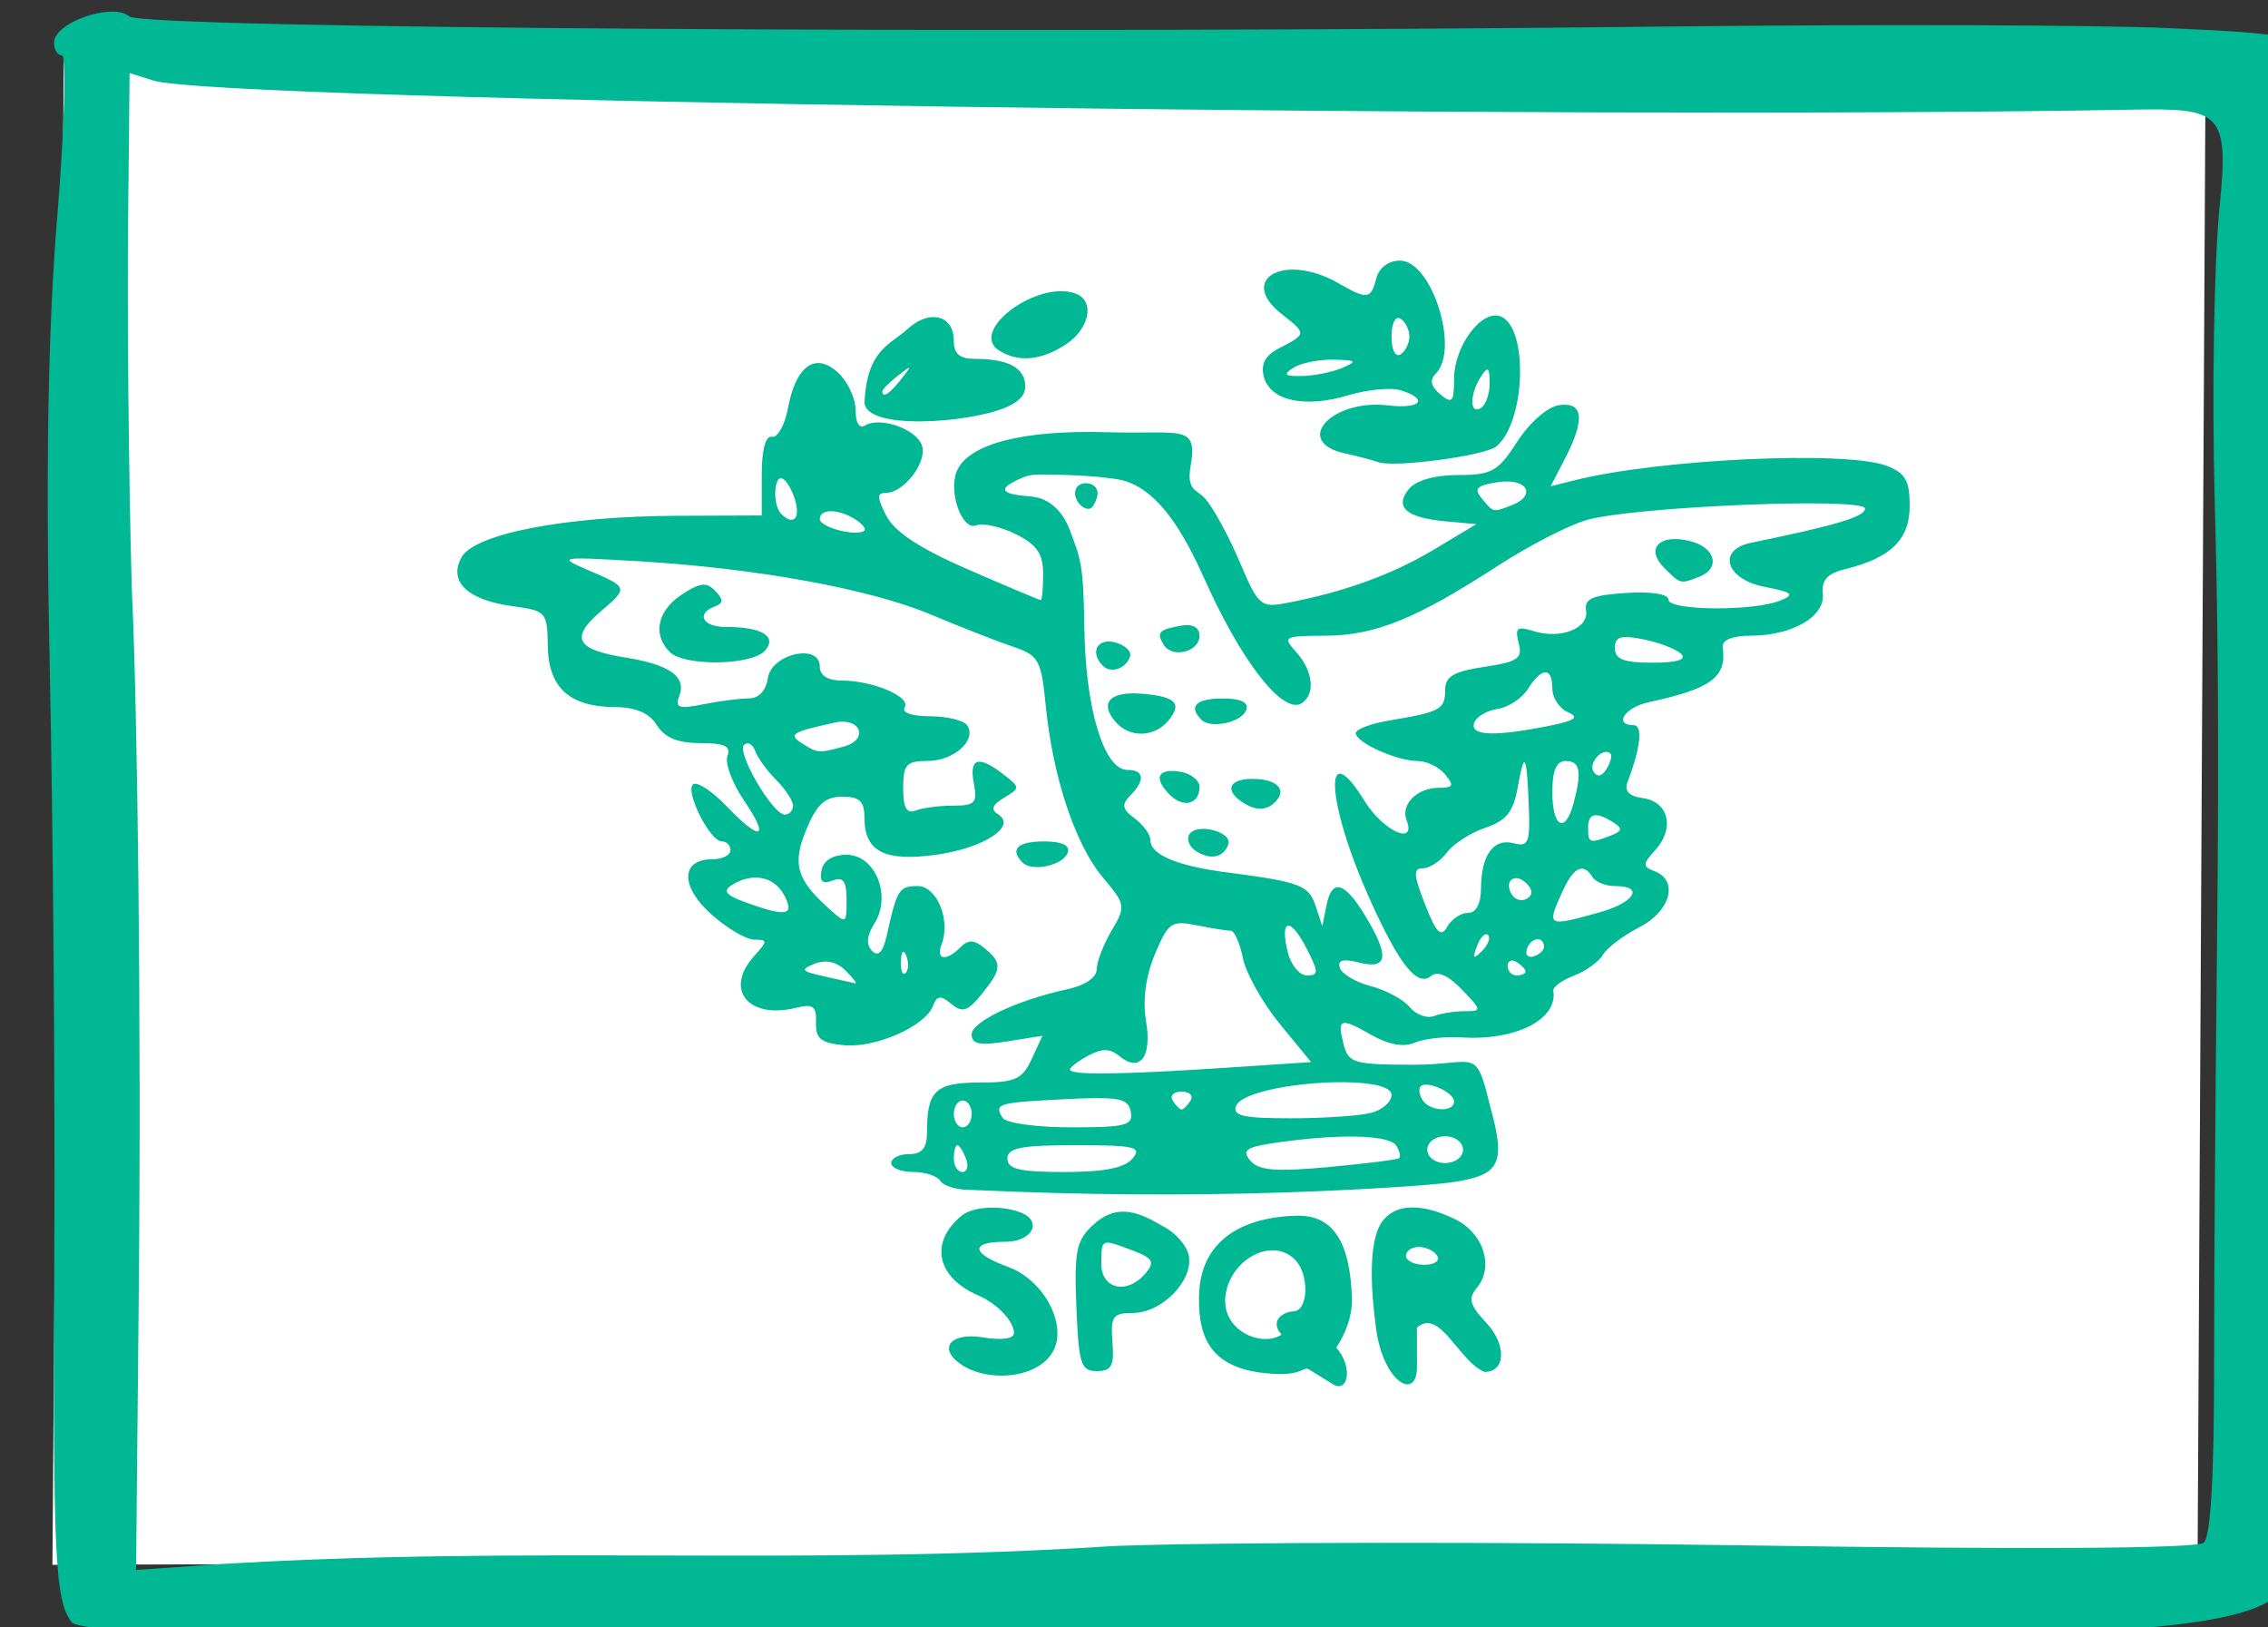 <?xml version="1.0" ?><svg height="96.178mm" viewBox="0 0 134.078 96.178" width="134.078mm" xmlns="http://www.w3.org/2000/svg">
    <rect x="0" y="0" width="134.078" height="96.178" fill="#333333" stroke="none"/>
    <path d="m 259.324,-533.261 126.612,1.512 -0.471,87.997 -126.817,0.409 z" fill="#FFFFFF" paint-order="markers stroke fill" transform="translate(-36.213,-27.656) translate(-219.336,563.484)"/>
    <path d="m 6785.326,1651.992 c -5.17,0.122 -12.473,3.41 -12.652,6.731 -0.084,1.647 0.7,3.008 1.75,3.027 1.052,0.02 0.567,16.395 -1.08,36.389 -2.055,24.97 -2.572,56.281 -1.645,100.004 0.744,35.008 1.207,93.704 1.025,130.435 -0.335,67.912 0.117,77.728 3.867,82.623 2.954,3.861 109.64,5.565 202.26,3.232 39.526,-0.995 105.65,-1.304 146.939,-0.688 102.665,1.539 135.959,-0.663 143.971,-9.527 3.253,-3.6 3.739,-10.991 4.356,-65.879 1.035,-92.072 0.624,-145.871 -1.498,-195.541 -2.334,-54.617 -1.748,-69.123 2.982,-73.828 3.058,-3.041 3.139,-4.093 0.602,-7.768 -2.583,-3.741 -6.389,-4.403 -31.777,-5.539 -15.864,-0.71 -65.644,-0.874 -110.619,-0.363 -149.911,1.704 -341.223,0.45 -344.369,-2.258 -0.906,-0.779 -2.389,-1.091 -4.111,-1.051 z m 4.195,13.699 5.316,1.674 c 14.579,4.585 315.995,8.808 441.578,6.479 19.583,-0.363 21.472,0.641 19.352,21.584 -1.226,12.114 -1.749,41.59 -1.096,65.512 0.597,21.832 1.073,49.105 0.512,99.996 -0.343,31.075 -0.665,73.131 -0.648,93.455 0.015,24.006 -0.772,37.692 -2.279,39.066 -1.455,1.327 -39.263,1.557 -101.383,0.615 -54.484,-0.827 -118.282,-0.769 -141.766,0.127 -69.764,4.551 -131.064,-0.307 -202.287,4.219 l -15.855,1.125 0.598,-61.672 c 0.596,-61.509 -0.283,-131.02 -1.541,-156.822 -0.763,-26.609 -1.03,-63.454 -0.842,-81.871 z m 283.422,41.826 c -2.598,0 -4.683,1.562 -5.316,3.984 -1.225,4.684 -1.951,4.768 -8.549,0.996 -11.847,-6.772 -22.503,-0.892 -12.559,6.93 5.63,4.428 5.631,4.426 -0.713,7.723 -2.978,1.548 -3.98,3.478 -3.25,6.269 1.4,5.354 9.086,7.05 18.783,4.145 4.333,-1.299 9.634,-1.803 11.777,-1.123 6.327,2.008 4.453,4.218 -2.852,3.365 -12.643,-1.476 -21.343,8.124 -9.691,10.693 3.014,0.665 6.377,1.547 7.473,1.959 3.463,1.305 23.806,-1.395 26.371,-3.5 6.533,-5.362 7.218,-26.582 0.935,-28.992 -4.222,-1.62 -10.367,6.632 -10.367,13.922 0,5.182 -0.42,5.654 -3.074,3.451 -2.132,-1.769 -2.437,-3.187 -0.996,-4.629 5.371,-5.371 -0.902,-25.193 -7.973,-25.193 z m -75.738,6.822 c -8.575,0.088 -19.769,9.401 -13.697,13.244 4.255,2.693 9.385,2.222 14.859,-1.365 5.289,-3.466 6.548,-9.676 2.293,-11.309 -1.06,-0.407 -2.23,-0.583 -3.455,-0.57 z m -28.676,5.779 c -1.657,0.101 -3.557,0.939 -5.387,2.596 -4.085,3.697 -8.976,4.609 -9.686,16.111 -0.416,6.747 23.331,4.894 31.387,1.502 2.548,-1.073 4.484,-2.489 4.484,-4.736 0,-4.101 -3.711,-6.154 -11.123,-6.154 -3.515,0 -4.82,-1.094 -4.82,-4.047 0,-3.557 -2.093,-5.439 -4.856,-5.271 z m 104.088,0.199 c 0.132,0.014 0.27,0.065 0.412,0.152 1.096,0.678 1.992,2.47 1.992,3.984 0,1.514 -0.896,3.308 -1.992,3.986 -1.135,0.701 -1.994,-1.016 -1.994,-3.986 0,-2.599 0.658,-4.237 1.582,-4.137 z m -14.535,9.291 c 5.133,0.094 5.414,0.352 1.992,1.822 -2.192,0.942 -6.227,1.76 -8.967,1.822 -3.927,0.086 -4.348,-0.3 -1.992,-1.822 1.644,-1.062 5.679,-1.884 8.967,-1.822 z m -115.037,0.76 c -3.036,0.066 -5.449,3.585 -6.682,10.156 -0.692,3.688 -2.284,6.513 -3.539,6.275 -1.441,-0.271 -2.283,2.889 -2.283,8.566 v 8.992 l -18.932,0.074 c -24.991,0.097 -45.248,4.02 -48.08,9.312 -2.9,5.419 1.393,9.491 11.435,10.846 7.473,1.008 7.75,1.32 7.844,8.801 0.116,9.327 4.763,13.609 14.869,13.699 4.789,0.043 7.778,1.322 9.482,4.051 1.74,2.786 4.647,3.984 9.66,3.984 5.424,0 6.903,0.7 6.07,2.871 -0.606,1.578 1.065,6.062 3.713,9.963 5.852,8.623 3.758,9.251 -3.967,1.188 -3.113,-3.249 -6.415,-5.44 -7.34,-4.869 -2.065,1.276 3.631,12.77 6.328,12.77 1.068,0 1.941,0.896 1.941,1.992 0,1.097 -1.822,1.994 -4.049,1.994 -7.062,0 -7.18,6.065 -0.238,12.268 3.489,3.117 7.813,5.668 9.609,5.668 3.013,0 3.011,0.28 -0.033,3.644 -6.787,7.499 -1.274,14.222 9.453,11.529 3.68,-0.924 4.465,-0.324 4.34,3.309 -0.123,3.568 1.089,4.554 6.197,5.051 7.047,0.683 18.148,-4.196 19.893,-8.742 0.91,-2.37 1.7,-2.458 4.111,-0.457 2.455,2.038 3.652,1.652 6.742,-2.164 4.556,-5.626 4.645,-6.958 0.684,-10.246 -2.328,-1.931 -3.634,-1.991 -5.381,-0.244 -3.248,3.248 -5.585,2.869 -4.221,-0.686 2.07,-5.393 -1.06,-12.949 -5.361,-12.949 -4.112,0 -4.624,0.806 -6.818,10.75 -0.871,3.948 -1.919,5.122 -3.318,3.723 -1.399,-1.399 -1.232,-3.349 0.529,-6.17 3.872,-6.199 0.156,-15.279 -6.254,-15.279 -3.085,0 -5.157,1.294 -5.578,3.482 -0.476,2.47 0.24,3.131 2.465,2.277 2.384,-0.915 3.133,0.114 3.133,4.301 0,5.459 -0.034,5.474 -4.17,1.73 -7.05,-6.38 -7.982,-9.838 -4.744,-17.588 2.295,-5.492 4.142,-7.156 7.945,-7.156 3.889,0 4.955,1.02 4.955,4.738 0,7.487 4.472,9.793 15.936,8.217 10.667,-1.467 18.181,-6.358 13.865,-9.025 -1.693,-1.046 -1.304,-2.113 1.348,-3.695 3.626,-2.164 3.621,-2.305 -0.143,-5.215 -5.591,-4.323 -7.689,-3.688 -6.604,1.992 0.831,4.348 0.246,4.982 -4.588,4.982 -3.047,0 -6.808,0.487 -8.359,1.082 -2.051,0.787 -2.82,-0.572 -2.82,-4.982 0,-5.266 0.711,-6.064 5.402,-6.064 5.86,0 11.002,-4.538 8.934,-7.885 -0.707,-1.144 -4.423,-2.08 -8.26,-2.08 -4.151,0 -6.475,-0.808 -5.74,-1.996 1.448,-2.343 -7.111,-5.975 -14.082,-5.975 -3.076,0 -4.854,-1.142 -4.854,-3.121 0,-5.288 -10.822,-2.841 -11.598,2.623 -0.392,2.759 -2.02,4.482 -4.234,4.482 -1.979,0 -6.551,0.593 -10.16,1.314 -5.472,1.094 -6.361,0.786 -5.35,-1.848 1.656,-4.315 -2.147,-7.009 -12.146,-8.607 -10.879,-1.74 -12.259,-4.341 -5.426,-10.219 6.29,-5.41 6.304,-5.362 -2.992,-9.35 -6.589,-2.826 -6.115,-2.908 11.053,-1.91 26.467,1.539 51.898,6.153 65.607,11.906 6.662,2.796 14.915,6.025 18.338,7.174 5.768,1.937 6.304,2.909 7.332,13.291 1.567,15.829 6.587,30.89 12.727,38.188 5.091,6.05 5.153,6.429 1.943,11.861 -1.823,3.086 -3.314,6.971 -3.314,8.633 0,1.794 -2.632,3.59 -6.477,4.42 -11.285,2.435 -21.424,7.224 -21.424,10.119 0,2.142 1.848,2.501 7.898,1.533 l 7.899,-1.262 -2.418,5.209 c -2.097,4.519 -3.647,5.225 -11.672,5.225 -9.806,0.016 -11.672,1.799 -11.672,11.141 0,3.491 -1.097,4.818 -3.984,4.818 -2.192,0 -3.986,0.898 -3.986,1.994 0,1.096 2.19,1.992 4.865,1.992 2.675,0 5.418,0.896 6.096,1.992 0.677,1.097 3.588,1.994 6.471,1.994 25.427,1.176 48.06,1.317 70.129,0.584 15.364,-0.497 32.205,-1.516 37.424,-2.262 11.008,-1.575 12.226,-4.089 8.473,-17.496 -3.097,-12.891 -3.138,-8.729 -16.898,-8.729 -13.23,0 -14.553,-0.373 -15.605,-4.396 -1.559,-5.962 -0.815,-6.244 6.059,-2.299 3.867,2.22 7.236,2.833 9.736,1.777 2.103,-0.886 6.738,-1.421 10.303,-1.184 12.195,0.807 21.689,-3.969 20.645,-10.385 -0.138,-0.846 1.926,-2.366 4.586,-3.377 2.66,-1.011 5.58,-3.112 6.49,-4.668 0.911,-1.556 4.571,-4.32 8.133,-6.141 6.939,-3.546 8.809,-10.409 3.402,-12.484 -2.742,-1.052 -2.724,-1.569 0.174,-4.771 4.355,-4.812 2.947,-10.709 -2.752,-11.52 -3.176,-0.452 -4.255,-1.597 -3.459,-3.672 2.895,-7.543 3.439,-12.611 1.355,-12.611 -4.537,0 -2.003,-3.954 3.272,-5.105 14.199,-3.1 17.473,-5.533 16.59,-12.332 -0.201,-1.549 2.16,-2.519 6.242,-2.519 9.335,-0.042 16.626,-4.283 16.09,-9.359 -0.321,-3.044 1.013,-4.517 4.981,-5.492 10.222,-2.513 14.391,-6.599 14.391,-14.111 0,-5.657 -0.969,-7.346 -5.113,-8.922 -9.106,-3.462 -50.691,-1.534 -69.674,3.231 l -5.303,1.33 3.176,-6.143 c 4.555,-8.808 4.13,-12.731 -1.297,-11.959 -2.558,0.364 -6.544,3.838 -9.303,8.109 -4.32,6.689 -5.708,7.475 -13.217,7.475 -5.129,0 -9.382,1.193 -10.941,3.072 -3.355,4.042 -0.688,6.446 8.041,7.248 l 6.977,0.639 -9.486,5.684 c -9.247,5.538 -19.945,9.423 -32.656,11.863 -6.01,1.153 -6.454,0.773 -10.682,-9.168 -2.426,-5.705 -5.882,-12.039 -7.68,-14.078 -1.798,-2.04 -4.203,-1.709 -3.268,-7.127 1.664,-9.636 -1.868,-7.184 -18.473,-7.676 -19.04,-0.564 -31.354,2.644 -33.74,8.863 -1.789,4.663 1.3,13.099 4.365,11.922 1.542,-0.592 5.538,0.29 8.883,1.959 4.703,2.346 6.082,4.354 6.082,8.865 0,3.208 -0.234,5.834 -0.519,5.834 -0.285,0 -7.544,-3.054 -16.131,-6.787 -10.779,-4.686 -16.443,-8.39 -18.295,-11.959 -2.153,-4.15 -2.178,-5.17 -0.121,-5.17 4.102,0 9.382,-7.063 7.99,-10.69 -1.398,-3.643 -9.369,-6.365 -12.668,-4.326 -1.256,0.777 -2.106,-0.632 -2.106,-3.49 0,-2.635 -1.778,-6.398 -3.949,-8.363 -1.585,-1.435 -3.093,-2.118 -4.473,-2.088 z m 20.377,1.062 c 0.103,0.103 -0.501,0.91 -1.74,2.49 -2.603,3.319 -4.238,4.375 -4.238,2.734 0,-0.413 1.568,-1.982 3.486,-3.486 1.58,-1.239 2.389,-1.841 2.492,-1.738 z m 128.986,0.397 c 0.384,0.021 0.507,0.976 0.519,2.973 0.017,2.401 -0.867,4.92 -1.963,5.598 -2.537,1.568 -2.537,-3.049 0,-6.975 0.687,-1.063 1.145,-1.612 1.443,-1.596 z m -99.857,23.4 c 5.829,0.067 11.322,0.139 17.277,1.045 11.338,1.724 17.832,18.965 21.018,25.59 7.859,16.611 16.246,26.785 20.113,24.395 3.146,-1.944 2.61,-7.231 -1.156,-11.393 -3.152,-3.485 -2.866,-3.633 6.477,-3.689 11.095,-0.05 20.159,-3.721 38.459,-15.582 7.008,-4.542 15.977,-9.155 19.93,-10.252 10.851,-3.013 61.99,-5.095 61.99,-2.527 0,1.819 -6.298,3.711 -25.41,7.633 -7.678,1.575 -5.681,8.138 2.99,9.828 6.321,1.232 6.859,1.707 3.488,3.072 -5.95,2.409 -24.912,2.251 -24.912,-0.209 0,-1.263 -3.771,-1.863 -9.465,-1.496 -7.555,0.485 -9.355,1.282 -8.916,3.945 0.659,3.994 -5.756,6.46 -11.803,4.541 -3.582,-1.137 -4.107,-0.701 -3.227,2.666 0.904,3.457 -0.174,4.204 -7.68,5.33 -6.916,1.037 -8.732,2.127 -8.732,5.236 0,4.242 -1.104,4.838 -12.455,6.725 -4.11,0.684 -7.473,1.954 -7.473,2.824 0,2.084 9.168,6.209 13.801,6.209 2.006,0 4.763,1.345 6.127,2.988 2.059,2.481 1.83,2.99 -1.35,2.99 -4.907,0 -8.605,3.683 -7.248,7.219 2.233,5.818 -5.218,2.436 -9.346,-4.242 -9.427,-15.254 -8.581,0.268 1.199,22.002 6.524,14.498 10.549,19.533 13.594,17.006 1.456,-1.209 3.83,-0.176 6.883,2.996 4.478,4.654 4.502,4.842 0.627,4.842 -2.218,0 -5.307,0.49 -6.865,1.088 -1.558,0.598 -3.987,-0.302 -5.396,-2 -1.409,-1.699 -5.303,-3.8 -8.652,-4.668 -3.35,-0.868 -6.464,-2.697 -6.92,-4.064 -0.588,-1.765 0.672,-2.108 4.348,-1.186 6.402,1.607 6.759,-1.498 1.215,-10.592 -4.63,-7.593 -7.373,-8.23 -8.6,-1.994 l -0.881,4.484 -1.488,-4.506 c -1.546,-4.684 -3.372,-5.374 -19.943,-7.539 -11.124,-1.454 -16.939,-3.938 -16.939,-7.236 0,-1.211 -1.568,-3.36 -3.486,-4.777 -2.794,-2.064 -2.994,-3.078 -0.998,-5.102 3.375,-3.422 3.135,-5.715 -0.6,-5.715 -5.278,0 -9.393,-13.609 -9.643,-31.885 -0.195,-14.289 -0.811,-15.101 -3.338,-21.877 -0.881,-2.362 -3.352,-6.656 -8.326,-7.199 -2.9,-0.317 -10.755,-0.634 -1.965,-4.295 1.176,-0.49 2.443,-0.643 3.678,-0.629 z m -57.631,0.824 c 0.114,0.017 0.235,0.062 0.361,0.141 0.964,0.596 2.225,2.89 2.803,5.1 1.031,3.944 -0.607,5.308 -3.227,2.688 -1.863,-1.863 -1.642,-8.178 0.062,-7.928 z m 162.188,0.729 c 4.653,0.149 5.694,3.398 0.67,5.326 -4.146,1.591 -3.984,1.629 -6.619,-1.547 -1.846,-2.224 -1.123,-2.926 3.742,-3.641 0.805,-0.118 1.542,-0.16 2.207,-0.139 z m -94.352,0.377 c -0.959,0.029 -1.878,0.501 -2.189,1.463 -0.556,1.719 0.842,3.668 2.213,4.152 1.37,0.484 1.903,-0.643 2.492,-2.275 0.795,-2.204 -0.917,-3.388 -2.516,-3.34 z m -56.729,6.256 c 1.505,0.012 3.484,0.62 5.379,1.818 1.612,1.02 2.509,2.163 1.992,2.541 -1.836,1.341 -9.906,-0.778 -9.906,-2.602 0,-1.183 1.03,-1.768 2.535,-1.756 z m 188.19,6.211 c -4.346,0.034 -5.866,2.898 -2.385,6.379 3.711,3.711 3.566,3.674 7.795,2.051 4.881,-1.873 3.723,-6.544 -1.977,-7.975 -1.277,-0.321 -2.431,-0.463 -3.434,-0.455 z m -216.553,10.18 v 0 c -1.184,-0.033 -2.651,0.679 -4.959,2.191 -5.447,3.568 -6.574,8.924 -2.693,12.805 3.289,3.288 18.513,3.027 21.33,-0.367 2.642,-3.183 -0.84,-5.215 -8.938,-5.215 -5.06,0 -6.591,-3.003 -2.328,-4.566 1.938,-0.711 1.96,-1.478 0.102,-3.453 -0.843,-0.896 -1.593,-1.371 -2.514,-1.397 z m 107.43,9.012 c -0.28,0.015 -0.577,0.049 -0.891,0.103 -5.089,0.878 -5.697,1.526 -4,4.271 1.926,3.117 7.986,1.6 7.986,-1.998 0,-1.629 -1.134,-2.481 -3.096,-2.377 z m 97.898,2.672 c 0.978,-0.056 2.36,0.13 4.279,0.514 3.528,0.706 7.296,2.163 8.371,3.238 1.279,1.279 -0.941,1.955 -6.414,1.955 -6.398,0 -8.371,-0.763 -8.371,-3.238 0,-1.615 0.505,-2.376 2.135,-2.469 z m -115.029,0.975 c -2.941,-0.019 -3.921,2.843 -1.322,5.441 1.78,1.779 5.162,0.625 6.061,-2.07 0.387,-1.162 -1.126,-2.592 -3.363,-3.178 -0.495,-0.129 -0.955,-0.191 -1.375,-0.193 z m 97.377,6.881 c 0.975,-0.011 1.568,1.193 1.568,3.617 0,2.075 1.568,4.455 3.486,5.289 2.653,1.152 1.579,1.892 -4.484,3.088 -12.05,2.377 -17.385,2.153 -16.449,-0.69 0.451,-1.37 2.801,-2.783 5.223,-3.139 2.422,-0.355 5.483,-2.372 6.801,-4.482 1.525,-2.441 2.881,-3.668 3.855,-3.68 z m -91.342,4.699 c -5.998,-0.162 -7.917,2.28 -4.668,6.195 3.128,3.768 8.736,3.706 11.924,-0.135 3.187,-3.84 1.632,-5.392 -6.002,-5.992 -0.436,-0.034 -0.854,-0.058 -1.254,-0.068 z m 19.34,1.129 c -5.921,0 -7.693,1.771 -4.732,4.732 2.14,2.14 9.126,0.584 10.057,-2.242 0.537,-1.631 -1.3,-2.49 -5.324,-2.49 z m -84.504,5.178 c 4.164,0.147 4.984,4.218 0,5.555 -5.621,1.508 -5.809,1.494 -9.271,-0.695 -3.202,-2.025 -2.392,-2.543 7.289,-4.662 0.724,-0.159 1.387,-0.218 1.982,-0.197 z m -21.578,4.852 c 0.685,-0.081 1.411,0.543 1.812,1.674 0.535,1.507 2.654,4.421 4.709,6.477 2.055,2.055 3.736,4.635 3.736,5.73 0,1.097 -0.823,1.992 -1.83,1.992 -2.699,0 -10.836,-13.924 -9.086,-15.549 0.206,-0.191 0.43,-0.297 0.658,-0.324 z m 191.588,1.891 c 0.384,-0.022 0.744,0.092 1.041,0.389 0.415,0.415 0.021,1.947 -0.879,3.402 -1.059,1.713 -2.087,1.917 -2.914,0.578 -0.989,-1.599 1.089,-4.272 2.752,-4.369 z m -8.947,2.027 c 3.208,0 3.64,2.354 1.734,9.465 -1.838,6.857 -4.723,5.336 -4.723,-2.49 0,-4.872 0.9,-6.975 2.988,-6.975 z m -9.234,0.301 c 0.461,0 0.737,3.196 0.998,9.859 0.316,8.065 -0.089,9.044 -3.379,8.184 -4.496,-1.176 -7.245,2.617 -7.285,10.057 -0.019,3.445 -1.105,5.481 -2.922,5.481 -1.59,0 -3.675,1.4 -4.633,3.111 -1.367,2.442 -2.425,1.371 -4.92,-4.982 -2.595,-6.606 -2.68,-8.094 -0.463,-8.094 1.494,0 3.888,-1.576 5.32,-3.504 1.432,-1.927 5.294,-4.413 8.582,-5.523 4.676,-1.579 6.247,-3.529 7.211,-8.951 0.661,-3.717 1.132,-5.64 1.49,-5.637 z m -78.617,1.922 c -3.422,0 -3.68,2.103 -0.408,5.375 2.982,2.982 6.553,2.009 6.553,-1.785 0,-1.553 -2.018,-3.111 -4.484,-3.461 -0.617,-0.088 -1.171,-0.13 -1.66,-0.129 z m 17.984,1.764 c -5.665,0 -6.383,2.937 -1.398,5.726 2.286,1.282 4.315,1.238 5.957,-0.125 3.462,-2.874 1.243,-5.6 -4.559,-5.6 z m 76.568,8.104 c 0.914,-0.018 2.211,0.524 3.93,1.613 2.12,1.344 1.986,1.943 -0.662,2.959 -4.637,1.78 -4.986,1.658 -4.986,-1.717 0,-1.887 0.544,-2.833 1.719,-2.856 z m -87.738,3.055 c -1.284,0.028 -2.411,0.39 -2.916,1.207 -0.69,1.116 -0.018,2.812 1.492,3.768 3.234,2.046 6.201,1.403 7.188,-1.557 0.639,-1.918 -2.939,-3.479 -5.764,-3.418 z m -35.379,2.789 c -5.921,0 -7.693,1.774 -4.732,4.734 2.141,2.14 9.126,0.584 10.057,-2.242 0.537,-1.631 -1.3,-2.492 -5.324,-2.492 z m 120.041,6.088 c 0.809,0.022 1.591,0.651 2.353,1.885 0.677,1.096 2.972,1.992 5.1,1.992 6.545,0 4.286,3.684 -3.603,5.875 -11.726,3.257 -11.795,3.216 -8.15,-4.783 1.528,-3.353 2.952,-5.005 4.301,-4.969 z m -184.566,1.986 c 2.74,-0.071 5.166,1.268 6.566,3.885 2.459,4.596 0.525,4.95 -8.695,1.594 -4.28,-1.558 -5.028,-2.507 -2.99,-3.799 1.717,-1.087 3.475,-1.637 5.119,-1.68 z m 169.91,0.127 c 0.668,0.019 1.472,0.375 2.272,1.174 1.431,1.431 1.465,2.546 0.103,3.387 -1.116,0.69 -2.63,0.284 -3.363,-0.902 -1.302,-2.107 -0.482,-3.7 0.988,-3.658 z m -74.715,10.045 v 0 c 0.906,-10e-5 2.006,0.178 3.412,0.459 3.359,0.673 6.779,1.221 7.602,1.221 0.822,0 2.044,2.753 2.717,6.115 0.672,3.363 4.369,9.952 8.215,14.645 l 6.992,8.533 -19.424,1.287 c -23.043,1.524 -34.371,1.65 -34.371,0.379 0,-0.51 1.851,-1.919 4.113,-3.129 3.033,-1.623 4.841,-1.597 6.887,0.102 4.589,3.809 7.335,0.259 5.984,-7.736 -0.799,-4.727 -0.104,-9.996 1.973,-14.967 2.214,-5.299 3.182,-6.91 5.9,-6.91 z m 23.736,0.568 c 0.803,-0.214 2.298,1.394 4.121,4.92 2.797,5.409 2.821,6.162 0.186,6.162 -1.651,0 -3.577,-2.283 -4.277,-5.074 -0.944,-3.76 -0.833,-5.794 -0.029,-6.008 z m 44.145,1.91 c 0.203,-0.048 0.388,-10e-4 0.541,0.152 0.614,0.614 0,2.22 -1.359,3.572 -1.968,1.953 -2.199,1.725 -1.117,-1.115 0.561,-1.475 1.328,-2.465 1.935,-2.609 z m 11.646,1.09 c 0.695,0.015 1.279,0.514 1.387,1.557 0.082,0.795 -0.927,1.802 -2.242,2.242 -1.315,0.438 -2.032,-0.281 -1.594,-1.596 0.482,-1.445 1.556,-2.223 2.449,-2.203 z m -141.523,2.793 c 0.181,0.027 0.396,0.333 0.635,0.93 0.576,1.438 0.506,3.158 -0.156,3.82 -0.662,0.662 -1.133,-0.514 -1.047,-2.615 0.06,-1.451 0.266,-2.181 0.568,-2.135 z m 135.67,1.975 c 0.318,-0.032 0.7,0.072 1.111,0.326 1.096,0.677 1.994,1.624 1.994,2.109 0,0.484 -0.898,0.879 -1.994,0.879 -1.096,0 -1.992,-0.949 -1.992,-2.109 0,-0.726 0.35,-1.153 0.881,-1.205 z m -152.717,0.23 c 1.494,0.095 2.907,0.775 4.149,2.016 1.684,1.685 2.646,2.956 2.137,2.826 -0.509,-0.13 -3.616,-0.828 -6.904,-1.551 -5.174,-1.136 -5.461,-1.517 -2.137,-2.826 0.934,-0.368 1.86,-0.522 2.756,-0.465 z m 115.484,26.895 c 5.85,0.064 10.443,0.937 10.443,2.857 0,1.516 -2.016,3.298 -4.482,3.959 -2.466,0.661 -10.511,1.228 -17.875,1.228 -10.568,0.022 -13.166,-0.551 -12.334,-2.721 1.262,-3.29 14.499,-5.431 24.248,-5.324 z m 18.139,0.541 c 2.248,-0.01 6.256,2.118 6.256,3.76 0,2.496 -5.467,2.227 -7.057,-0.346 -0.723,-1.169 -0.905,-2.532 -0.404,-3.035 0.261,-0.261 0.686,-0.377 1.205,-0.379 z m -54.527,1.553 c 1.774,0 2.672,0.896 1.994,1.992 -0.677,1.097 -1.576,1.994 -1.994,1.994 -0.419,0 -1.315,-0.898 -1.992,-1.994 -0.677,-1.096 0.219,-1.992 1.992,-1.992 z m -18.674,1.451 c 5.657,0 6.899,0.779 7.334,3.033 0.589,3.053 -1.066,3.488 -13.307,3.488 -7.751,0 -14.565,-0.947 -15.293,-2.125 -1.955,-3.163 -1.137,-3.406 14.004,-4.158 3,-0.149 5.376,-0.238 7.262,-0.238 z m -30.15,0.541 c 1.096,0 1.992,1.346 1.992,2.99 0,1.645 -0.896,2.988 -1.992,2.988 -1.096,0 -1.994,-1.344 -1.994,-2.988 0,-1.644 0.898,-2.99 1.994,-2.99 z m 107.613,7.973 c 2.214,0 3.986,1.328 3.986,2.988 0,1.661 -1.772,2.99 -3.986,2.99 -2.214,0 -3.984,-1.329 -3.984,-2.99 0,-1.66 1.77,-2.988 3.984,-2.988 z m -22.801,0.078 c 6.561,-0.148 10.998,0.549 11.924,2.047 0.722,1.169 0.999,2.401 0.615,2.746 -0.384,0.342 -7.487,1.242 -15.785,1.998 -11.919,1.086 -15.585,0.777 -17.455,-1.477 -1.979,-2.385 -0.847,-3.062 6.896,-4.123 5.168,-0.708 9.868,-1.102 13.805,-1.191 z m -86.023,1.912 c 0.431,0 1.301,1.344 1.932,2.988 0.631,1.644 0.278,2.99 -0.783,2.99 -1.062,0 -1.932,-1.346 -1.932,-2.99 0,-1.645 0.352,-2.988 0.783,-2.988 z m 26.365,0 c 13.277,0 14.877,0.376 12.709,2.988 -1.731,2.085 -6.323,2.99 -15.19,2.99 -9.969,0 -12.711,-0.646 -12.711,-2.99 0,-2.396 3.017,-2.988 15.191,-2.988 z m 76.268,13.928 c -3.093,-0.251 -6.001,0.522 -7.941,3.225 -3.273,4.756 -2.197,16.639 -1.432,22.449 1.248,13.069 9.288,17.786 9.279,9.873 l -0.01,-8.793 c 5.138,-4.498 9.325,7.521 15.059,9.881 4.778,0.042 4.997,-6.082 0.395,-10.98 -3.675,-3.912 -4.07,-5.378 -2.092,-7.762 3.74,-4.506 1.731,-11.659 -4.209,-14.982 -2.678,-1.386 -5.956,-2.66 -9.049,-2.91 z m -95.836,0.022 c -2.461,0.126 -4.602,0.777 -5.742,1.697 -7.303,5.893 -5.798,13.814 3.611,17.859 4.34,1.866 7.971,5.843 7.971,8.373 0,1.302 -2.68,1.678 -6.975,0.981 -7.317,-1.187 -10.171,2.566 -4.584,6.189 7.059,4.578 20.941,2.511 21.246,-6.709 0.202,-6.081 -4.781,-12.953 -10.994,-15.199 -8.275,-2.992 -8.592,-5.596 -0.683,-5.596 6.046,0 8.499,-4.548 3.486,-6.535 -2.149,-0.852 -4.875,-1.187 -7.336,-1.061 z m 30.59,0.877 c -2.455,-0.112 -4.769,0.782 -7.182,3.029 -3.678,3.426 -4.151,5.799 -3.644,18.23 0.52,12.77 1.005,14.291 4.566,14.291 3.272,0 3.896,-1.16 3.481,-6.476 -0.447,-5.717 0.08,-6.477 4.484,-6.477 6.418,0 13.387,-6.953 12.586,-12.559 -0.347,-2.426 -3.106,-5.53 -6.252,-7.033 -2.986,-1.777 -5.584,-2.894 -8.039,-3.006 z m 38.502,0.9 c -7.064,0.09 -21.751,2.241 -21.982,18.117 -0.142,9.759 3.061,16.734 17.609,17.176 5.463,0.166 5.782,-1.728 6.936,-1.014 l 5.326,3.301 c 3.402,2.108 4.571,-3.877 0.75,-8.174 0,0 3.692,-5.026 3.496,-11.055 -0.407,-12.547 -4.217,-18.453 -12.135,-18.352 z m -42.537,6.019 c 0.973,-0.096 2.713,0.578 5.832,1.764 4.42,1.681 4.91,2.53 2.875,4.982 -4.066,4.898 -9.936,3.7 -9.936,-2.027 0,-3.203 -0.022,-4.596 1.228,-4.719 z m 69.611,0.939 c 1.579,0 3.426,0.896 4.104,1.992 0.677,1.096 -0.616,1.992 -2.873,1.992 -2.257,0 -4.104,-0.896 -4.104,-1.992 0,-1.097 1.294,-1.992 2.873,-1.992 z m -32.275,0.766 c 1.674,0.08 3.286,0.722 4.623,2.059 3.304,3.304 3.029,11.559 -0.385,11.559 -1.527,0 -5.628,1.702 -2.592,5.176 -4.313,2.846 -12.95,-0.688 -12.568,-7.955 0.329,-6.266 5.901,-11.079 10.922,-10.838 z" fill="#00B894" transform="translate(-36.213,-27.656) translate(-219.336,563.484) translate(-60.624,-888.197) matrix(0.265,0,0,0.265,-1475.388,-84.72)"/>
</svg>